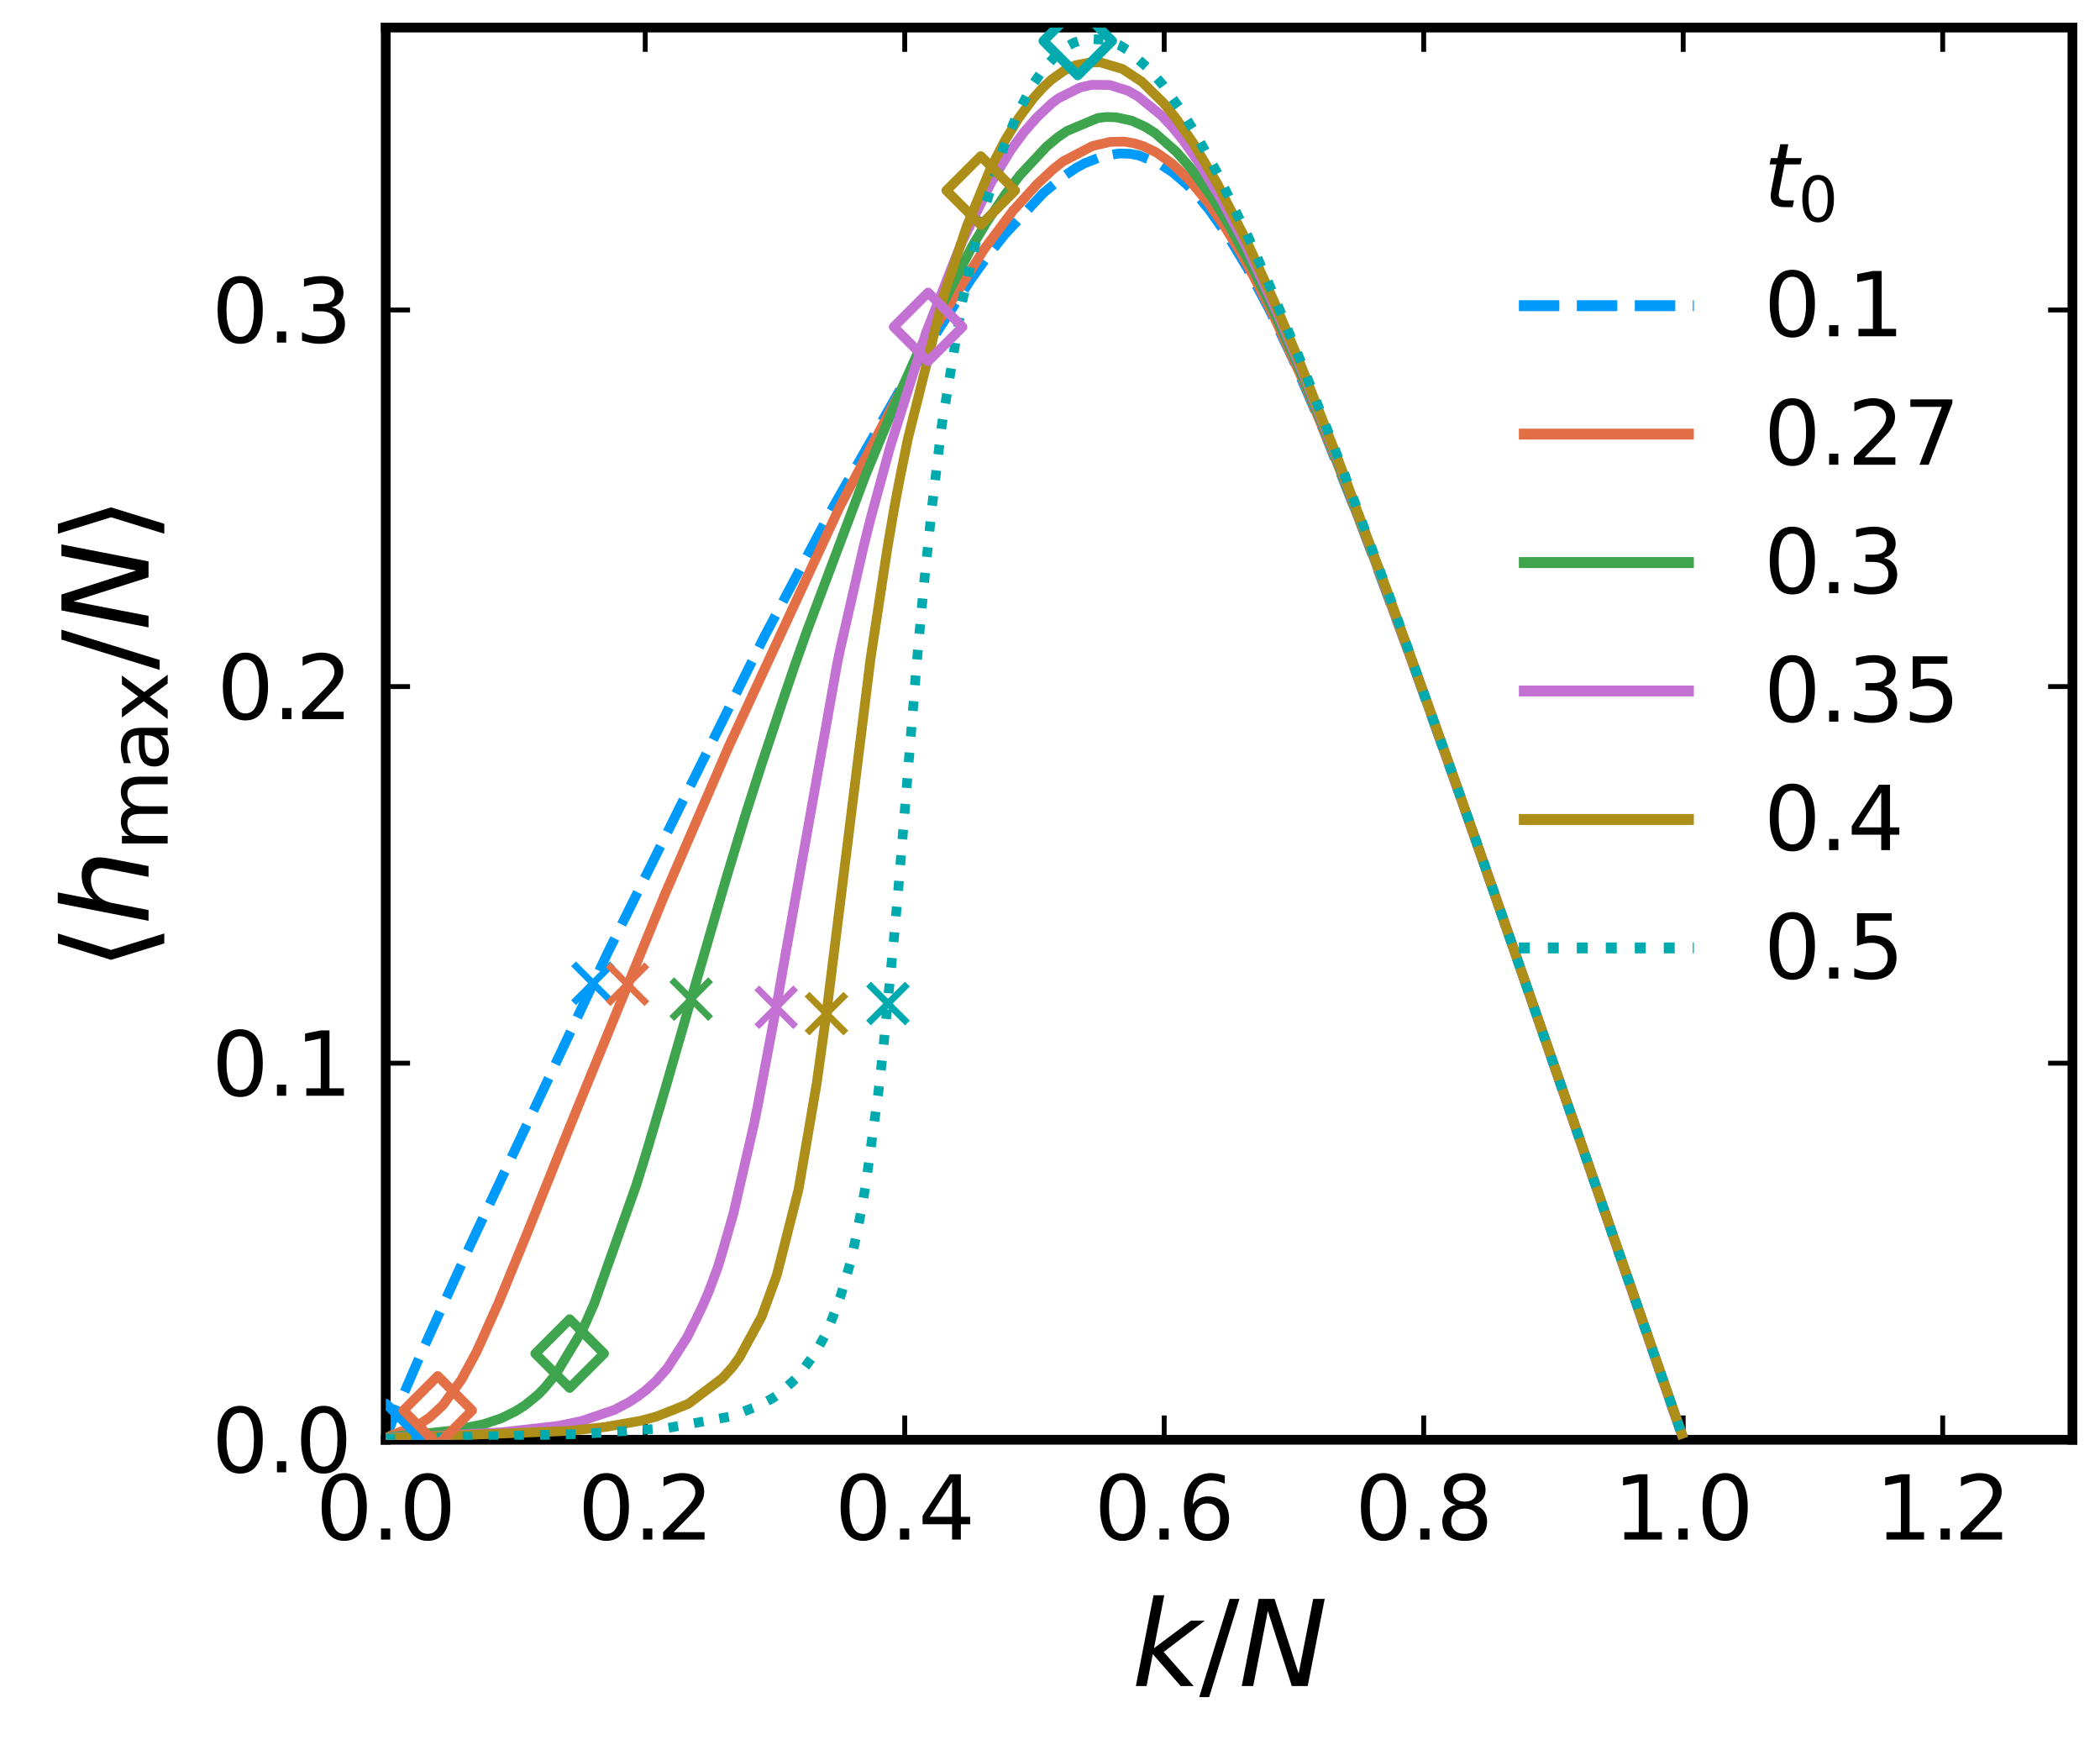 <?xml version="1.0" encoding="utf-8" standalone="no"?>
<!DOCTYPE svg PUBLIC "-//W3C//DTD SVG 1.1//EN"
  "http://www.w3.org/Graphics/SVG/1.1/DTD/svg11.dtd">
<svg xmlns:xlink="http://www.w3.org/1999/xlink" width="216pt" height="180pt" viewBox="0 0 216 180" xmlns="http://www.w3.org/2000/svg" version="1.1">
 <defs>
  <style type="text/css">*{stroke-linejoin: round; stroke-linecap: butt}</style>
 </defs>
 <g id="figure_1">
  <g id="patch_1">
   <path d="M 0 180 
L 216 180 
L 216 0 
L 0 0 
z
" style="fill: #ffffff"/>
  </g>
  <g id="axes_1">
   <g id="patch_2">
    <path d="M 39.676 148.065 
L 213.165 148.065 
L 213.165 2.835 
L 39.676 2.835 
z
" style="fill: #ffffff"/>
   </g>
   <g id="PathCollection_1">
    <defs>
     <path id="mf82115c6c7" d="M 0 0 
C 0 0 0 0 0 0 
C 0 0 0 0 0 0 
C 0 0 0 0 0 0 
C 0 0 0 0 0 0 
C 0 0 0 0 0 0 
C 0 0 0 0 0 0 
C 0 0 0 0 0 0 
C 0 0 0 0 0 0 
z
" style="stroke: #ffffff; stroke-width: 0.7"/>
    </defs>
    <g clip-path="url(#p0a9e6ac7f9)">
     <use xlink:href="#mf82115c6c7" x="39.676" y="148.065" style="fill: #ffffff; fill-opacity: 0; stroke: #ffffff; stroke-width: 0.7"/>
    </g>
   </g>
   <g id="matplotlib.axis_1">
    <g id="xtick_1">
     <g id="line2d_1">
      <defs>
       <path id="md13f344072" d="M 0 0 
L 0 -2.5 
" style="stroke: #000000; stroke-width: 0.5"/>
      </defs>
      <g>
       <use xlink:href="#md13f344072" x="39.676" y="148.065" style="stroke: #000000; stroke-width: 0.5"/>
      </g>
     </g>
     <g id="line2d_2">
      <defs>
       <path id="m7ddd79c8d7" d="M 0 0 
L 0 2.5 
" style="stroke: #000000; stroke-width: 0.5"/>
      </defs>
      <g>
       <use xlink:href="#m7ddd79c8d7" x="39.676" y="2.835" style="stroke: #000000; stroke-width: 0.5"/>
      </g>
     </g>
     <g id="text_1">
      <!-- $0.0$ -->
      <g transform="translate(32.476 158.404) scale(0.09 -0.09)">
       <defs>
        <path id="DejaVuSans-30" d="M 2034 4250 
Q 1547 4250 1301 3770 
Q 1056 3291 1056 2328 
Q 1056 1369 1301 889 
Q 1547 409 2034 409 
Q 2525 409 2770 889 
Q 3016 1369 3016 2328 
Q 3016 3291 2770 3770 
Q 2525 4250 2034 4250 
z
M 2034 4750 
Q 2819 4750 3233 4129 
Q 3647 3509 3647 2328 
Q 3647 1150 3233 529 
Q 2819 -91 2034 -91 
Q 1250 -91 836 529 
Q 422 1150 422 2328 
Q 422 3509 836 4129 
Q 1250 4750 2034 4750 
z
" transform="scale(0.016)"/>
        <path id="DejaVuSans-2e" d="M 684 794 
L 1344 794 
L 1344 0 
L 684 0 
L 684 794 
z
" transform="scale(0.016)"/>
       </defs>
       <use xlink:href="#DejaVuSans-30" transform="translate(0 0.781)"/>
       <use xlink:href="#DejaVuSans-2e" transform="translate(63.623 0.781)"/>
       <use xlink:href="#DejaVuSans-30" transform="translate(95.41 0.781)"/>
      </g>
     </g>
    </g>
    <g id="xtick_2">
     <g id="line2d_3">
      <g>
       <use xlink:href="#md13f344072" x="66.366" y="148.065" style="stroke: #000000; stroke-width: 0.5"/>
      </g>
     </g>
     <g id="line2d_4">
      <g>
       <use xlink:href="#m7ddd79c8d7" x="66.366" y="2.835" style="stroke: #000000; stroke-width: 0.5"/>
      </g>
     </g>
     <g id="text_2">
      <!-- $0.2$ -->
      <g transform="translate(59.436 158.404) scale(0.09 -0.09)">
       <defs>
        <path id="DejaVuSans-32" d="M 1228 531 
L 3431 531 
L 3431 0 
L 469 0 
L 469 531 
Q 828 903 1448 1529 
Q 2069 2156 2228 2338 
Q 2531 2678 2651 2914 
Q 2772 3150 2772 3378 
Q 2772 3750 2511 3984 
Q 2250 4219 1831 4219 
Q 1534 4219 1204 4116 
Q 875 4013 500 3803 
L 500 4441 
Q 881 4594 1212 4672 
Q 1544 4750 1819 4750 
Q 2544 4750 2975 4387 
Q 3406 4025 3406 3419 
Q 3406 3131 3298 2873 
Q 3191 2616 2906 2266 
Q 2828 2175 2409 1742 
Q 1991 1309 1228 531 
z
" transform="scale(0.016)"/>
       </defs>
       <use xlink:href="#DejaVuSans-30" transform="translate(0 0.781)"/>
       <use xlink:href="#DejaVuSans-2e" transform="translate(63.623 0.781)"/>
       <use xlink:href="#DejaVuSans-32" transform="translate(89.91 0.781)"/>
      </g>
     </g>
    </g>
    <g id="xtick_3">
     <g id="line2d_5">
      <g>
       <use xlink:href="#md13f344072" x="93.057" y="148.065" style="stroke: #000000; stroke-width: 0.5"/>
      </g>
     </g>
     <g id="line2d_6">
      <g>
       <use xlink:href="#m7ddd79c8d7" x="93.057" y="2.835" style="stroke: #000000; stroke-width: 0.5"/>
      </g>
     </g>
     <g id="text_3">
      <!-- $0.4$ -->
      <g transform="translate(85.857 158.404) scale(0.09 -0.09)">
       <defs>
        <path id="DejaVuSans-34" d="M 2419 4116 
L 825 1625 
L 2419 1625 
L 2419 4116 
z
M 2253 4666 
L 3047 4666 
L 3047 1625 
L 3713 1625 
L 3713 1100 
L 3047 1100 
L 3047 0 
L 2419 0 
L 2419 1100 
L 313 1100 
L 313 1709 
L 2253 4666 
z
" transform="scale(0.016)"/>
       </defs>
       <use xlink:href="#DejaVuSans-30" transform="translate(0 0.781)"/>
       <use xlink:href="#DejaVuSans-2e" transform="translate(63.623 0.781)"/>
       <use xlink:href="#DejaVuSans-34" transform="translate(95.41 0.781)"/>
      </g>
     </g>
    </g>
    <g id="xtick_4">
     <g id="line2d_7">
      <g>
       <use xlink:href="#md13f344072" x="119.748" y="148.065" style="stroke: #000000; stroke-width: 0.5"/>
      </g>
     </g>
     <g id="line2d_8">
      <g>
       <use xlink:href="#m7ddd79c8d7" x="119.748" y="2.835" style="stroke: #000000; stroke-width: 0.5"/>
      </g>
     </g>
     <g id="text_4">
      <!-- $0.6$ -->
      <g transform="translate(112.548 158.404) scale(0.09 -0.09)">
       <defs>
        <path id="DejaVuSans-36" d="M 2113 2584 
Q 1688 2584 1439 2293 
Q 1191 2003 1191 1497 
Q 1191 994 1439 701 
Q 1688 409 2113 409 
Q 2538 409 2786 701 
Q 3034 994 3034 1497 
Q 3034 2003 2786 2293 
Q 2538 2584 2113 2584 
z
M 3366 4563 
L 3366 3988 
Q 3128 4100 2886 4159 
Q 2644 4219 2406 4219 
Q 1781 4219 1451 3797 
Q 1122 3375 1075 2522 
Q 1259 2794 1537 2939 
Q 1816 3084 2150 3084 
Q 2853 3084 3261 2657 
Q 3669 2231 3669 1497 
Q 3669 778 3244 343 
Q 2819 -91 2113 -91 
Q 1303 -91 875 529 
Q 447 1150 447 2328 
Q 447 3434 972 4092 
Q 1497 4750 2381 4750 
Q 2619 4750 2861 4703 
Q 3103 4656 3366 4563 
z
" transform="scale(0.016)"/>
       </defs>
       <use xlink:href="#DejaVuSans-30" transform="translate(0 0.781)"/>
       <use xlink:href="#DejaVuSans-2e" transform="translate(63.623 0.781)"/>
       <use xlink:href="#DejaVuSans-36" transform="translate(95.41 0.781)"/>
      </g>
     </g>
    </g>
    <g id="xtick_5">
     <g id="line2d_9">
      <g>
       <use xlink:href="#md13f344072" x="146.439" y="148.065" style="stroke: #000000; stroke-width: 0.5"/>
      </g>
     </g>
     <g id="line2d_10">
      <g>
       <use xlink:href="#m7ddd79c8d7" x="146.439" y="2.835" style="stroke: #000000; stroke-width: 0.5"/>
      </g>
     </g>
     <g id="text_5">
      <!-- $0.8$ -->
      <g transform="translate(139.374 158.404) scale(0.09 -0.09)">
       <defs>
        <path id="DejaVuSans-38" d="M 2034 2216 
Q 1584 2216 1326 1975 
Q 1069 1734 1069 1313 
Q 1069 891 1326 650 
Q 1584 409 2034 409 
Q 2484 409 2743 651 
Q 3003 894 3003 1313 
Q 3003 1734 2745 1975 
Q 2488 2216 2034 2216 
z
M 1403 2484 
Q 997 2584 770 2862 
Q 544 3141 544 3541 
Q 544 4100 942 4425 
Q 1341 4750 2034 4750 
Q 2731 4750 3128 4425 
Q 3525 4100 3525 3541 
Q 3525 3141 3298 2862 
Q 3072 2584 2669 2484 
Q 3125 2378 3379 2068 
Q 3634 1759 3634 1313 
Q 3634 634 3220 271 
Q 2806 -91 2034 -91 
Q 1263 -91 848 271 
Q 434 634 434 1313 
Q 434 1759 690 2068 
Q 947 2378 1403 2484 
z
M 1172 3481 
Q 1172 3119 1398 2916 
Q 1625 2713 2034 2713 
Q 2441 2713 2670 2916 
Q 2900 3119 2900 3481 
Q 2900 3844 2670 4047 
Q 2441 4250 2034 4250 
Q 1625 4250 1398 4047 
Q 1172 3844 1172 3481 
z
" transform="scale(0.016)"/>
       </defs>
       <use xlink:href="#DejaVuSans-30" transform="translate(0 0.781)"/>
       <use xlink:href="#DejaVuSans-2e" transform="translate(63.623 0.781)"/>
       <use xlink:href="#DejaVuSans-38" transform="translate(92.785 0.781)"/>
      </g>
     </g>
    </g>
    <g id="xtick_6">
     <g id="line2d_11">
      <g>
       <use xlink:href="#md13f344072" x="173.129" y="148.065" style="stroke: #000000; stroke-width: 0.5"/>
      </g>
     </g>
     <g id="line2d_12">
      <g>
       <use xlink:href="#m7ddd79c8d7" x="173.129" y="2.835" style="stroke: #000000; stroke-width: 0.5"/>
      </g>
     </g>
     <g id="text_6">
      <!-- $1.0$ -->
      <g transform="translate(165.929 158.404) scale(0.09 -0.09)">
       <defs>
        <path id="DejaVuSans-31" d="M 794 531 
L 1825 531 
L 1825 4091 
L 703 3866 
L 703 4441 
L 1819 4666 
L 2450 4666 
L 2450 531 
L 3481 531 
L 3481 0 
L 794 0 
L 794 531 
z
" transform="scale(0.016)"/>
       </defs>
       <use xlink:href="#DejaVuSans-31" transform="translate(0 0.781)"/>
       <use xlink:href="#DejaVuSans-2e" transform="translate(63.623 0.781)"/>
       <use xlink:href="#DejaVuSans-30" transform="translate(95.41 0.781)"/>
      </g>
     </g>
    </g>
    <g id="xtick_7">
     <g id="line2d_13">
      <g>
       <use xlink:href="#md13f344072" x="199.82" y="148.065" style="stroke: #000000; stroke-width: 0.5"/>
      </g>
     </g>
     <g id="line2d_14">
      <g>
       <use xlink:href="#m7ddd79c8d7" x="199.82" y="2.835" style="stroke: #000000; stroke-width: 0.5"/>
      </g>
     </g>
     <g id="text_7">
      <!-- $1.2$ -->
      <g transform="translate(192.89 158.404) scale(0.09 -0.09)">
       <use xlink:href="#DejaVuSans-31" transform="translate(0 0.781)"/>
       <use xlink:href="#DejaVuSans-2e" transform="translate(63.623 0.781)"/>
       <use xlink:href="#DejaVuSans-32" transform="translate(89.91 0.781)"/>
      </g>
     </g>
    </g>
    <g id="text_8">
     <!-- $k/N$ -->
     <g transform="translate(116.4 173.394) scale(0.12 -0.12)">
      <defs>
       <path id="DejaVuSans-Oblique-6b" d="M 1172 4863 
L 1747 4863 
L 1197 2028 
L 3169 3500 
L 3916 3500 
L 1716 1825 
L 3322 0 
L 2625 0 
L 1131 1709 
L 800 0 
L 225 0 
L 1172 4863 
z
" transform="scale(0.016)"/>
       <path id="DejaVuSans-2f" d="M 1625 4666 
L 2156 4666 
L 531 -594 
L 0 -594 
L 1625 4666 
z
" transform="scale(0.016)"/>
       <path id="DejaVuSans-Oblique-4e" d="M 1081 4666 
L 1931 4666 
L 3219 666 
L 4000 4666 
L 4616 4666 
L 3706 0 
L 2853 0 
L 1569 4025 
L 788 0 
L 172 0 
L 1081 4666 
z
" transform="scale(0.016)"/>
      </defs>
      <use xlink:href="#DejaVuSans-Oblique-6b" transform="translate(0 0.016)"/>
      <use xlink:href="#DejaVuSans-2f" transform="translate(57.91 0.016)"/>
      <use xlink:href="#DejaVuSans-Oblique-4e" transform="translate(91.602 0.016)"/>
     </g>
    </g>
   </g>
   <g id="matplotlib.axis_2">
    <g id="ytick_1">
     <g id="line2d_15">
      <defs>
       <path id="m864026a6f7" d="M 0 0 
L 2.5 0 
" style="stroke: #000000; stroke-width: 0.5"/>
      </defs>
      <g>
       <use xlink:href="#m864026a6f7" x="39.676" y="148.065" style="stroke: #000000; stroke-width: 0.5"/>
      </g>
     </g>
     <g id="line2d_16">
      <defs>
       <path id="m1e4be10e3f" d="M 0 0 
L -2.5 0 
" style="stroke: #000000; stroke-width: 0.5"/>
      </defs>
      <g>
       <use xlink:href="#m1e4be10e3f" x="213.165" y="148.065" style="stroke: #000000; stroke-width: 0.5"/>
      </g>
     </g>
     <g id="text_9">
      <!-- $0.0$ -->
      <g transform="translate(21.776 151.485) scale(0.09 -0.09)">
       <use xlink:href="#DejaVuSans-30" transform="translate(0 0.781)"/>
       <use xlink:href="#DejaVuSans-2e" transform="translate(63.623 0.781)"/>
       <use xlink:href="#DejaVuSans-30" transform="translate(95.41 0.781)"/>
      </g>
     </g>
    </g>
    <g id="ytick_2">
     <g id="line2d_17">
      <g>
       <use xlink:href="#m864026a6f7" x="39.676" y="109.337" style="stroke: #000000; stroke-width: 0.5"/>
      </g>
     </g>
     <g id="line2d_18">
      <g>
       <use xlink:href="#m1e4be10e3f" x="213.165" y="109.337" style="stroke: #000000; stroke-width: 0.5"/>
      </g>
     </g>
     <g id="text_10">
      <!-- $0.1$ -->
      <g transform="translate(21.776 112.756) scale(0.09 -0.09)">
       <use xlink:href="#DejaVuSans-30" transform="translate(0 0.781)"/>
       <use xlink:href="#DejaVuSans-2e" transform="translate(63.623 0.781)"/>
       <use xlink:href="#DejaVuSans-31" transform="translate(95.41 0.781)"/>
      </g>
     </g>
    </g>
    <g id="ytick_3">
     <g id="line2d_19">
      <g>
       <use xlink:href="#m864026a6f7" x="39.676" y="70.609" style="stroke: #000000; stroke-width: 0.5"/>
      </g>
     </g>
     <g id="line2d_20">
      <g>
       <use xlink:href="#m1e4be10e3f" x="213.165" y="70.609" style="stroke: #000000; stroke-width: 0.5"/>
      </g>
     </g>
     <g id="text_11">
      <!-- $0.2$ -->
      <g transform="translate(22.316 74.028) scale(0.09 -0.09)">
       <use xlink:href="#DejaVuSans-30" transform="translate(0 0.781)"/>
       <use xlink:href="#DejaVuSans-2e" transform="translate(63.623 0.781)"/>
       <use xlink:href="#DejaVuSans-32" transform="translate(89.91 0.781)"/>
      </g>
     </g>
    </g>
    <g id="ytick_4">
     <g id="line2d_21">
      <g>
       <use xlink:href="#m864026a6f7" x="39.676" y="31.881" style="stroke: #000000; stroke-width: 0.5"/>
      </g>
     </g>
     <g id="line2d_22">
      <g>
       <use xlink:href="#m1e4be10e3f" x="213.165" y="31.881" style="stroke: #000000; stroke-width: 0.5"/>
      </g>
     </g>
     <g id="text_12">
      <!-- $0.3$ -->
      <g transform="translate(21.776 35.3) scale(0.09 -0.09)">
       <defs>
        <path id="DejaVuSans-33" d="M 2597 2516 
Q 3050 2419 3304 2112 
Q 3559 1806 3559 1356 
Q 3559 666 3084 287 
Q 2609 -91 1734 -91 
Q 1441 -91 1130 -33 
Q 819 25 488 141 
L 488 750 
Q 750 597 1062 519 
Q 1375 441 1716 441 
Q 2309 441 2620 675 
Q 2931 909 2931 1356 
Q 2931 1769 2642 2001 
Q 2353 2234 1838 2234 
L 1294 2234 
L 1294 2753 
L 1863 2753 
Q 2328 2753 2575 2939 
Q 2822 3125 2822 3475 
Q 2822 3834 2567 4026 
Q 2313 4219 1838 4219 
Q 1578 4219 1281 4162 
Q 984 4106 628 3988 
L 628 4550 
Q 988 4650 1302 4700 
Q 1616 4750 1894 4750 
Q 2613 4750 3031 4423 
Q 3450 4097 3450 3541 
Q 3450 3153 3228 2886 
Q 3006 2619 2597 2516 
z
" transform="scale(0.016)"/>
       </defs>
       <use xlink:href="#DejaVuSans-30" transform="translate(0 0.781)"/>
       <use xlink:href="#DejaVuSans-2e" transform="translate(63.623 0.781)"/>
       <use xlink:href="#DejaVuSans-33" transform="translate(95.41 0.781)"/>
      </g>
     </g>
    </g>
    <g id="text_13">
     <!-- $\langle h_{\mathrm{max}}/N \rangle$ -->
     <g transform="translate(15.28 99.81) rotate(-90) scale(0.12 -0.12)">
      <defs>
       <path id="DejaVuSans-27e8" d="M 572 2006 
L 1453 4856 
L 1984 4856 
L 1103 2006 
L 1984 -844 
L 1453 -844 
L 572 2006 
z
" transform="scale(0.016)"/>
       <path id="DejaVuSans-Oblique-68" d="M 3566 2113 
L 3156 0 
L 2578 0 
L 2988 2091 
Q 3016 2238 3031 2350 
Q 3047 2463 3047 2528 
Q 3047 2791 2881 2937 
Q 2716 3084 2419 3084 
Q 1956 3084 1617 2771 
Q 1278 2459 1178 1941 
L 800 0 
L 225 0 
L 1172 4863 
L 1747 4863 
L 1375 2950 
Q 1594 3244 1934 3414 
Q 2275 3584 2650 3584 
Q 3113 3584 3367 3334 
Q 3622 3084 3622 2631 
Q 3622 2519 3608 2391 
Q 3594 2263 3566 2113 
z
" transform="scale(0.016)"/>
       <path id="DejaVuSans-6d" d="M 3328 2828 
Q 3544 3216 3844 3400 
Q 4144 3584 4550 3584 
Q 5097 3584 5394 3201 
Q 5691 2819 5691 2113 
L 5691 0 
L 5113 0 
L 5113 2094 
Q 5113 2597 4934 2840 
Q 4756 3084 4391 3084 
Q 3944 3084 3684 2787 
Q 3425 2491 3425 1978 
L 3425 0 
L 2847 0 
L 2847 2094 
Q 2847 2600 2669 2842 
Q 2491 3084 2119 3084 
Q 1678 3084 1418 2786 
Q 1159 2488 1159 1978 
L 1159 0 
L 581 0 
L 581 3500 
L 1159 3500 
L 1159 2956 
Q 1356 3278 1631 3431 
Q 1906 3584 2284 3584 
Q 2666 3584 2933 3390 
Q 3200 3197 3328 2828 
z
" transform="scale(0.016)"/>
       <path id="DejaVuSans-61" d="M 2194 1759 
Q 1497 1759 1228 1600 
Q 959 1441 959 1056 
Q 959 750 1161 570 
Q 1363 391 1709 391 
Q 2188 391 2477 730 
Q 2766 1069 2766 1631 
L 2766 1759 
L 2194 1759 
z
M 3341 1997 
L 3341 0 
L 2766 0 
L 2766 531 
Q 2569 213 2275 61 
Q 1981 -91 1556 -91 
Q 1019 -91 701 211 
Q 384 513 384 1019 
Q 384 1609 779 1909 
Q 1175 2209 1959 2209 
L 2766 2209 
L 2766 2266 
Q 2766 2663 2505 2880 
Q 2244 3097 1772 3097 
Q 1472 3097 1187 3025 
Q 903 2953 641 2809 
L 641 3341 
Q 956 3463 1253 3523 
Q 1550 3584 1831 3584 
Q 2591 3584 2966 3190 
Q 3341 2797 3341 1997 
z
" transform="scale(0.016)"/>
       <path id="DejaVuSans-78" d="M 3513 3500 
L 2247 1797 
L 3578 0 
L 2900 0 
L 1881 1375 
L 863 0 
L 184 0 
L 1544 1831 
L 300 3500 
L 978 3500 
L 1906 2253 
L 2834 3500 
L 3513 3500 
z
" transform="scale(0.016)"/>
       <path id="DejaVuSans-27e9" d="M 1925 2006 
L 1044 -844 
L 513 -844 
L 1394 2006 
L 513 4856 
L 1044 4856 
L 1925 2006 
z
" transform="scale(0.016)"/>
      </defs>
      <use xlink:href="#DejaVuSans-27e8" transform="translate(0 0.016)"/>
      <use xlink:href="#DejaVuSans-Oblique-68" transform="translate(39.014 0.016)"/>
      <use xlink:href="#DejaVuSans-6d" transform="translate(102.393 -16.391) scale(0.7)"/>
      <use xlink:href="#DejaVuSans-61" transform="translate(170.581 -16.391) scale(0.7)"/>
      <use xlink:href="#DejaVuSans-78" transform="translate(213.477 -16.391) scale(0.7)"/>
      <use xlink:href="#DejaVuSans-2f" transform="translate(257.637 0.016)"/>
      <use xlink:href="#DejaVuSans-Oblique-4e" transform="translate(291.328 0.016)"/>
      <use xlink:href="#DejaVuSans-27e9" transform="translate(366.133 0.016)"/>
     </g>
    </g>
   </g>
   <g id="line2d_23">
    <path d="M 39.684 148.065 
L 39.847 147.453 
L 40.84 144.92 
L 43.333 139.154 
L 48.424 127.929 
L 62.474 98.045 
L 78.586 65.521 
L 85.624 52.261 
L 92.743 39.783 
L 99.894 28.693 
L 101.703 26.179 
L 103.348 24.109 
L 107.29 19.878 
L 109.424 18.114 
L 110.711 17.253 
L 111.575 16.783 
L 113.407 16.077 
L 115.126 15.78 
L 116.25 15.816 
L 117.138 15.982 
L 119.288 16.85 
L 120.624 17.731 
L 122.131 19.029 
L 123.149 20.095 
L 124.347 21.536 
L 126.497 24.592 
L 128.281 27.558 
L 130.57 31.858 
L 132.94 36.856 
L 136.157 44.317 
L 139.994 53.965 
L 144.995 67.367 
L 151.691 86.119 
L 162.19 116.313 
L 173.129 148.017 
L 173.129 148.017 
" clip-path="url(#p0a9e6ac7f9)" style="fill: none; stroke-dasharray: 3.7,1.6; stroke-dashoffset: 0; stroke: #009afa"/>
   </g>
   <g id="patch_3">
    <path d="M 39.676 148.065 
L 39.676 2.835 
" style="fill: none; stroke: #000000; stroke-linejoin: miter; stroke-linecap: square"/>
   </g>
   <g id="patch_4">
    <path d="M 213.165 148.065 
L 213.165 2.835 
" style="fill: none; stroke: #000000; stroke-linejoin: miter; stroke-linecap: square"/>
   </g>
   <g id="patch_5">
    <path d="M 39.676 148.065 
L 213.165 148.065 
" style="fill: none; stroke: #000000; stroke-linejoin: miter; stroke-linecap: square"/>
   </g>
   <g id="patch_6">
    <path d="M 39.676 2.835 
L 213.165 2.835 
" style="fill: none; stroke: #000000; stroke-linejoin: miter; stroke-linecap: square"/>
   </g>
   <g id="line2d_24">
    <path d="M 39.684 148.065 
L 39.814 147.823 
L 40.36 147.575 
L 43.121 146.477 
L 44.188 145.778 
L 45.548 144.515 
L 47.463 141.886 
L 49.043 138.967 
L 51.275 133.992 
L 54.215 126.832 
L 58.654 115.749 
L 68.364 92.03 
L 74.969 76.734 
L 86.389 52.089 
L 95.528 34.694 
L 101.246 25.596 
L 104.154 21.716 
L 106.647 18.961 
L 108.365 17.363 
L 109.343 16.601 
L 112.365 15.017 
L 114.173 14.591 
L 115.631 14.561 
L 116.633 14.733 
L 117.619 15.038 
L 118.946 15.683 
L 120.559 16.825 
L 122.327 18.504 
L 124.298 20.892 
L 126.041 23.424 
L 127.507 25.832 
L 128.957 28.446 
L 131.14 32.785 
L 134.064 39.229 
L 137.371 47.2 
L 141.37 57.522 
L 147.007 72.899 
L 153.263 90.575 
L 165.073 124.638 
L 173.129 147.871 
L 173.129 147.871 
" clip-path="url(#p0a9e6ac7f9)" style="fill: none; stroke: #e36f47"/>
   </g>
   <g id="line2d_25">
    <path d="M 39.684 148.065 
L 39.806 147.865 
L 40.352 147.745 
L 42.241 147.567 
L 46.192 147.161 
L 49.711 146.478 
L 51.592 145.842 
L 53.05 145.122 
L 54.036 144.491 
L 55.364 143.406 
L 56.048 142.692 
L 57.139 141.371 
L 59.933 136.743 
L 61.106 134.101 
L 65.464 121.823 
L 66.335 119.03 
L 66.677 117.882 
L 68.16 112.889 
L 68.706 111.01 
L 70.278 105.565 
L 70.701 104.093 
L 74.717 90.257 
L 76.672 83.81 
L 78.301 78.716 
L 80.459 72.22 
L 81.706 68.542 
L 82.96 65.004 
L 89.094 48.688 
L 92.27 41.052 
L 94.38 36.327 
L 100.016 25.283 
L 101.45 22.907 
L 103.413 19.966 
L 104.912 18.007 
L 107.665 15.059 
L 108.797 14.118 
L 109.75 13.468 
L 112.927 12.133 
L 113.815 12.034 
L 114.808 12.066 
L 116.413 12.415 
L 117.79 13.043 
L 118.8 13.684 
L 120.991 15.61 
L 122.473 17.285 
L 124.721 20.385 
L 126.204 22.767 
L 128.802 27.498 
L 130.871 31.728 
L 133.331 37.206 
L 136.776 45.519 
L 140.792 55.895 
L 144.669 66.393 
L 149.752 80.596 
L 161.351 113.884 
L 173.129 147.916 
L 173.129 147.916 
" clip-path="url(#p0a9e6ac7f9)" style="fill: none; stroke: #3ea44e"/>
   </g>
   <g id="line2d_26">
    <path d="M 39.684 148.065 
L 39.806 147.9 
L 40.498 147.827 
L 44.489 147.672 
L 51.584 147.3 
L 57.489 146.629 
L 59.892 146.117 
L 63.199 144.99 
L 64.755 144.167 
L 65.586 143.612 
L 66.392 143.009 
L 67.476 142.03 
L 68.649 140.691 
L 70.685 137.513 
L 71.133 136.608 
L 71.622 135.639 
L 72.281 134.265 
L 72.892 132.848 
L 73.813 130.379 
L 74.236 128.996 
L 75.442 124.79 
L 77.576 115.522 
L 77.951 113.658 
L 79.938 103.067 
L 80.557 99.473 
L 86.12 68.19 
L 86.446 66.647 
L 88.874 56.005 
L 89.501 53.502 
L 91.545 46.001 
L 95.276 34.14 
L 98.852 25.087 
L 101.963 18.743 
L 103.926 15.5 
L 105.36 13.544 
L 106.663 12.054 
L 108.17 10.637 
L 108.854 10.12 
L 111.062 9.009 
L 112.267 8.724 
L 114.124 8.742 
L 116.006 9.325 
L 117.057 9.918 
L 119.476 11.889 
L 120.632 13.13 
L 121.642 14.366 
L 123.296 16.69 
L 125.625 20.527 
L 128.224 25.442 
L 131.433 32.312 
L 133.934 38.17 
L 137.681 47.551 
L 141.183 56.793 
L 146.575 71.617 
L 155.364 96.603 
L 172.095 145.04 
L 173.129 147.916 
L 173.129 147.916 
" clip-path="url(#p0a9e6ac7f9)" style="fill: none; stroke: #c371d2"/>
   </g>
   <g id="line2d_27">
    <path d="M 39.684 148.065 
L 39.806 147.921 
L 40.645 147.865 
L 58.622 147.146 
L 62.279 146.748 
L 65.92 146.108 
L 67.533 145.673 
L 70.799 144.37 
L 74.293 141.74 
L 75.336 140.597 
L 76.077 139.564 
L 78.342 135.398 
L 79.897 131.147 
L 82.137 122.318 
L 84.003 111.426 
L 84.768 105.937 
L 85.029 104.031 
L 89.541 67.75 
L 91.268 56.413 
L 91.912 52.625 
L 92.229 50.885 
L 92.629 48.833 
L 93.378 45.143 
L 97.076 30.359 
L 99.438 23.275 
L 101.898 17.306 
L 103.315 14.544 
L 104.765 12.157 
L 106.313 10.07 
L 107.266 9.017 
L 108.113 8.217 
L 109.343 7.333 
L 110.117 6.918 
L 110.679 6.697 
L 112.055 6.433 
L 113.147 6.407 
L 115.452 7.088 
L 117.456 8.413 
L 119.704 10.62 
L 120.926 12.133 
L 122.734 14.714 
L 125.194 18.864 
L 128.313 24.988 
L 131.107 31.138 
L 133.722 37.35 
L 137.42 46.697 
L 142.69 60.798 
L 148.718 77.61 
L 157.661 103.214 
L 173.129 147.915 
L 173.129 147.915 
" clip-path="url(#p0a9e6ac7f9)" style="fill: none; stroke: #ac8e18"/>
   </g>
   <g id="line2d_28">
    <path d="M 39.684 148.065 
L 39.798 147.969 
L 59.909 147.469 
L 68.657 146.86 
L 75.149 145.674 
L 78.073 144.546 
L 79.441 143.808 
L 80.109 143.358 
L 82.015 141.638 
L 83.758 139.296 
L 84.003 138.898 
L 84.785 137.457 
L 85.176 136.618 
L 85.64 135.506 
L 86.503 133.159 
L 87.53 129.62 
L 88.181 126.58 
L 88.629 124.31 
L 88.922 122.542 
L 89.085 121.57 
L 90.332 112.436 
L 90.617 109.945 
L 90.861 107.692 
L 91.936 96.649 
L 92.449 90.833 
L 93.191 81.752 
L 94.152 69.904 
L 94.355 67.499 
L 94.738 63.242 
L 95.072 59.724 
L 95.553 55.105 
L 95.87 52.048 
L 96.872 43.712 
L 98.958 31.068 
L 100.839 22.826 
L 103.242 15.111 
L 104.659 11.686 
L 106.191 8.757 
L 107.29 7.159 
L 108.846 5.458 
L 109.677 4.813 
L 110.475 4.384 
L 111.697 3.996 
L 113.717 4.088 
L 115.159 4.654 
L 115.932 5.124 
L 118.01 6.936 
L 119.533 8.648 
L 121.447 11.282 
L 122.758 13.368 
L 125.129 17.642 
L 128.444 24.492 
L 130.757 29.757 
L 134.08 37.856 
L 138.112 48.292 
L 143.13 61.906 
L 152.122 87.278 
L 165.872 126.983 
L 173.129 147.912 
L 173.129 147.912 
" clip-path="url(#p0a9e6ac7f9)" style="fill: none; stroke-dasharray: 1,1.65; stroke-dashoffset: 0; stroke: #00aaae"/>
   </g>
   <g id="PathCollection_2">
    <defs>
     <path id="ma40f1951b4" d="M -2 2 
L 2 -2 
M -2 -2 
L 2 2 
" style="stroke: #009afa; stroke-width: 0.7"/>
    </defs>
    <g clip-path="url(#p0a9e6ac7f9)">
     <use xlink:href="#ma40f1951b4" x="60.992" y="101.121" style="fill: #009afa; stroke: #009afa; stroke-width: 0.7"/>
    </g>
   </g>
   <g id="PathCollection_3">
    <defs>
     <path id="maf5caf0564" d="M -2 2 
L 2 -2 
M -2 -2 
L 2 2 
" style="stroke: #e36f47; stroke-width: 0.7"/>
    </defs>
    <g clip-path="url(#p0a9e6ac7f9)">
     <use xlink:href="#maf5caf0564" x="64.539" y="101.22" style="fill: #e36f47; stroke: #e36f47; stroke-width: 0.7"/>
    </g>
   </g>
   <g id="PathCollection_4">
    <defs>
     <path id="m73c227bbf7" d="M -2 2 
L 2 -2 
M -2 -2 
L 2 2 
" style="stroke: #3ea44e; stroke-width: 0.7"/>
    </defs>
    <g clip-path="url(#p0a9e6ac7f9)">
     <use xlink:href="#m73c227bbf7" x="71.093" y="102.751" style="fill: #3ea44e; stroke: #3ea44e; stroke-width: 0.7"/>
    </g>
   </g>
   <g id="PathCollection_5">
    <defs>
     <path id="m427ea5367c" d="M -2 2 
L 2 -2 
M -2 -2 
L 2 2 
" style="stroke: #c371d2; stroke-width: 0.7"/>
    </defs>
    <g clip-path="url(#p0a9e6ac7f9)">
     <use xlink:href="#m427ea5367c" x="79.84" y="103.589" style="fill: #c371d2; stroke: #c371d2; stroke-width: 0.7"/>
    </g>
   </g>
   <g id="PathCollection_6">
    <defs>
     <path id="m302fe2a11a" d="M -2 2 
L 2 -2 
M -2 -2 
L 2 2 
" style="stroke: #ac8e18; stroke-width: 0.7"/>
    </defs>
    <g clip-path="url(#p0a9e6ac7f9)">
     <use xlink:href="#m302fe2a11a" x="85.007" y="104.243" style="fill: #ac8e18; stroke: #ac8e18; stroke-width: 0.7"/>
    </g>
   </g>
   <g id="PathCollection_7">
    <defs>
     <path id="m8dbacecc5d" d="M -2 2 
L 2 -2 
M -2 -2 
L 2 2 
" style="stroke: #00aaae; stroke-width: 0.7"/>
    </defs>
    <g clip-path="url(#p0a9e6ac7f9)">
     <use xlink:href="#m8dbacecc5d" x="91.333" y="103.204" style="fill: #00aaae; stroke: #00aaae; stroke-width: 0.7"/>
    </g>
   </g>
   <g id="PathCollection_8">
    <defs>
     <path id="m2dcdf5005a" d="M -0 3.536 
L 3.536 0 
L 0 -3.536 
L -3.536 -0 
z
" style="stroke: #009afa"/>
    </defs>
    <g clip-path="url(#p0a9e6ac7f9)">
     <use xlink:href="#m2dcdf5005a" x="39.708" y="147.894" style="fill-opacity: 0; stroke: #009afa"/>
    </g>
   </g>
   <g id="PathCollection_9">
    <defs>
     <path id="mef0733ded9" d="M -0 3.536 
L 3.536 0 
L 0 -3.536 
L -3.536 -0 
z
" style="stroke: #e36f47"/>
    </defs>
    <g clip-path="url(#p0a9e6ac7f9)">
     <use xlink:href="#mef0733ded9" x="45.027" y="145.049" style="fill-opacity: 0; stroke: #e36f47"/>
    </g>
   </g>
   <g id="PathCollection_10">
    <defs>
     <path id="ma87b783416" d="M -0 3.536 
L 3.536 0 
L 0 -3.536 
L -3.536 -0 
z
" style="stroke: #3ea44e"/>
    </defs>
    <g clip-path="url(#p0a9e6ac7f9)">
     <use xlink:href="#ma87b783416" x="58.597" y="139.204" style="fill-opacity: 0; stroke: #3ea44e"/>
    </g>
   </g>
   <g id="PathCollection_11">
    <defs>
     <path id="m6c5a18d6f2" d="M -0 3.536 
L 3.536 0 
L 0 -3.536 
L -3.536 -0 
z
" style="stroke: #c371d2"/>
    </defs>
    <g clip-path="url(#p0a9e6ac7f9)">
     <use xlink:href="#m6c5a18d6f2" x="95.463" y="33.622" style="fill-opacity: 0; stroke: #c371d2"/>
    </g>
   </g>
   <g id="PathCollection_12">
    <defs>
     <path id="me313a26cd2" d="M -0 3.536 
L 3.536 0 
L 0 -3.536 
L -3.536 -0 
z
" style="stroke: #ac8e18"/>
    </defs>
    <g clip-path="url(#p0a9e6ac7f9)">
     <use xlink:href="#me313a26cd2" x="100.88" y="19.594" style="fill-opacity: 0; stroke: #ac8e18"/>
    </g>
   </g>
   <g id="PathCollection_13">
    <defs>
     <path id="m59f0762c83" d="M -0 3.536 
L 3.536 0 
L 0 -3.536 
L -3.536 -0 
z
" style="stroke: #00aaae"/>
    </defs>
    <g clip-path="url(#p0a9e6ac7f9)">
     <use xlink:href="#m59f0762c83" x="110.858" y="4.215" style="fill-opacity: 0; stroke: #00aaae"/>
    </g>
   </g>
   <g id="legend_1">
    <g id="patch_7">
     <path d="M 149.026 109.707 
L 208.665 109.707 
L 208.665 7.335 
L 149.026 7.335 
L 149.026 109.707 
z
" style="fill: none; opacity: 0"/>
    </g>
    <g id="line2d_29">
     <path d="M 156.226 18.223 
L 165.226 18.223 
L 174.226 18.223 
" style="fill: none"/>
     <defs>
      <path id="md89b0e384e" d="M 0 3.6 
C 0.955 3.6 1.87 3.221 2.546 2.546 
C 3.221 1.87 3.6 0.955 3.6 0 
C 3.6 -0.955 3.221 -1.87 2.546 -2.546 
C 1.87 -3.221 0.955 -3.6 0 -3.6 
C -0.955 -3.6 -1.87 -3.221 -2.546 -2.546 
C -3.221 -1.87 -3.6 -0.955 -3.6 0 
C -3.6 0.955 -3.221 1.87 -2.546 2.546 
C -1.87 3.221 -0.955 3.6 0 3.6 
z
" style="stroke: #ffffff; stroke-width: inf"/>
     </defs>
     <g>
      <use xlink:href="#md89b0e384e" x="165.226" y="18.223" style="fill: #ffffff; fill-opacity: 0; stroke: #ffffff; stroke-width: inf"/>
     </g>
    </g>
    <g id="text_14">
     <!-- $t_0$ -->
     <g transform="translate(181.426 21.373) scale(0.09 -0.09)">
      <defs>
       <path id="DejaVuSans-Oblique-74" d="M 2706 3500 
L 2619 3053 
L 1472 3053 
L 1100 1153 
Q 1081 1047 1072 975 
Q 1063 903 1063 863 
Q 1063 663 1183 572 
Q 1303 481 1569 481 
L 2150 481 
L 2053 0 
L 1503 0 
Q 991 0 739 200 
Q 488 400 488 806 
Q 488 878 497 964 
Q 506 1050 525 1153 
L 897 3053 
L 409 3053 
L 500 3500 
L 978 3500 
L 1172 4494 
L 1747 4494 
L 1556 3500 
L 2706 3500 
z
" transform="scale(0.016)"/>
      </defs>
      <use xlink:href="#DejaVuSans-Oblique-74" transform="translate(0 0.781)"/>
      <use xlink:href="#DejaVuSans-30" transform="translate(39.209 -15.625) scale(0.7)"/>
     </g>
    </g>
    <g id="line2d_30">
     <path d="M 156.226 31.434 
L 165.226 31.434 
L 174.226 31.434 
" style="fill: none; stroke-dasharray: 4.162,1.8; stroke-dashoffset: 0; stroke: #009afa; stroke-width: 1.125; stroke-linejoin: miter"/>
    </g>
    <g id="text_15">
     <!-- 0.1 -->
     <g transform="translate(181.426 34.584) scale(0.09 -0.09)">
      <use xlink:href="#DejaVuSans-30"/>
      <use xlink:href="#DejaVuSans-2e" x="63.623"/>
      <use xlink:href="#DejaVuSans-31" x="95.41"/>
     </g>
    </g>
    <g id="line2d_31">
     <path d="M 156.226 44.644 
L 165.226 44.644 
L 174.226 44.644 
" style="fill: none; stroke: #e36f47; stroke-width: 1.125; stroke-linejoin: miter"/>
    </g>
    <g id="text_16">
     <!-- 0.27 -->
     <g transform="translate(181.426 47.794) scale(0.09 -0.09)">
      <defs>
       <path id="DejaVuSans-37" d="M 525 4666 
L 3525 4666 
L 3525 4397 
L 1831 0 
L 1172 0 
L 2766 4134 
L 525 4134 
L 525 4666 
z
" transform="scale(0.016)"/>
      </defs>
      <use xlink:href="#DejaVuSans-30"/>
      <use xlink:href="#DejaVuSans-2e" x="63.623"/>
      <use xlink:href="#DejaVuSans-32" x="95.41"/>
      <use xlink:href="#DejaVuSans-37" x="159.033"/>
     </g>
    </g>
    <g id="line2d_32">
     <path d="M 156.226 57.854 
L 165.226 57.854 
L 174.226 57.854 
" style="fill: none; stroke: #3ea44e; stroke-width: 1.125; stroke-linejoin: miter"/>
    </g>
    <g id="text_17">
     <!-- 0.3 -->
     <g transform="translate(181.426 61.004) scale(0.09 -0.09)">
      <use xlink:href="#DejaVuSans-30"/>
      <use xlink:href="#DejaVuSans-2e" x="63.623"/>
      <use xlink:href="#DejaVuSans-33" x="95.41"/>
     </g>
    </g>
    <g id="line2d_33">
     <path d="M 156.226 71.064 
L 165.226 71.064 
L 174.226 71.064 
" style="fill: none; stroke: #c371d2; stroke-width: 1.125; stroke-linejoin: miter"/>
    </g>
    <g id="text_18">
     <!-- 0.35 -->
     <g transform="translate(181.426 74.214) scale(0.09 -0.09)">
      <defs>
       <path id="DejaVuSans-35" d="M 691 4666 
L 3169 4666 
L 3169 4134 
L 1269 4134 
L 1269 2991 
Q 1406 3038 1543 3061 
Q 1681 3084 1819 3084 
Q 2600 3084 3056 2656 
Q 3513 2228 3513 1497 
Q 3513 744 3044 326 
Q 2575 -91 1722 -91 
Q 1428 -91 1123 -41 
Q 819 9 494 109 
L 494 744 
Q 775 591 1075 516 
Q 1375 441 1709 441 
Q 2250 441 2565 725 
Q 2881 1009 2881 1497 
Q 2881 1984 2565 2268 
Q 2250 2553 1709 2553 
Q 1456 2553 1204 2497 
Q 953 2441 691 2322 
L 691 4666 
z
" transform="scale(0.016)"/>
      </defs>
      <use xlink:href="#DejaVuSans-30"/>
      <use xlink:href="#DejaVuSans-2e" x="63.623"/>
      <use xlink:href="#DejaVuSans-33" x="95.41"/>
      <use xlink:href="#DejaVuSans-35" x="159.033"/>
     </g>
    </g>
    <g id="line2d_34">
     <path d="M 156.226 84.275 
L 165.226 84.275 
L 174.226 84.275 
" style="fill: none; stroke: #ac8e18; stroke-width: 1.125; stroke-linejoin: miter"/>
    </g>
    <g id="text_19">
     <!-- 0.4 -->
     <g transform="translate(181.426 87.425) scale(0.09 -0.09)">
      <use xlink:href="#DejaVuSans-30"/>
      <use xlink:href="#DejaVuSans-2e" x="63.623"/>
      <use xlink:href="#DejaVuSans-34" x="95.41"/>
     </g>
    </g>
    <g id="line2d_35">
     <path d="M 156.226 97.485 
L 165.226 97.485 
L 174.226 97.485 
" style="fill: none; stroke-dasharray: 1.125,1.856; stroke-dashoffset: 0; stroke: #00aaae; stroke-width: 1.125; stroke-linejoin: miter"/>
    </g>
    <g id="text_20">
     <!-- 0.5 -->
     <g transform="translate(181.426 100.635) scale(0.09 -0.09)">
      <use xlink:href="#DejaVuSans-30"/>
      <use xlink:href="#DejaVuSans-2e" x="63.623"/>
      <use xlink:href="#DejaVuSans-35" x="95.41"/>
     </g>
    </g>
   </g>
  </g>
 </g>
 <defs>
  <clipPath id="p0a9e6ac7f9">
   <rect x="39.676" y="2.835" width="173.49" height="145.231"/>
  </clipPath>
 </defs>
</svg>

